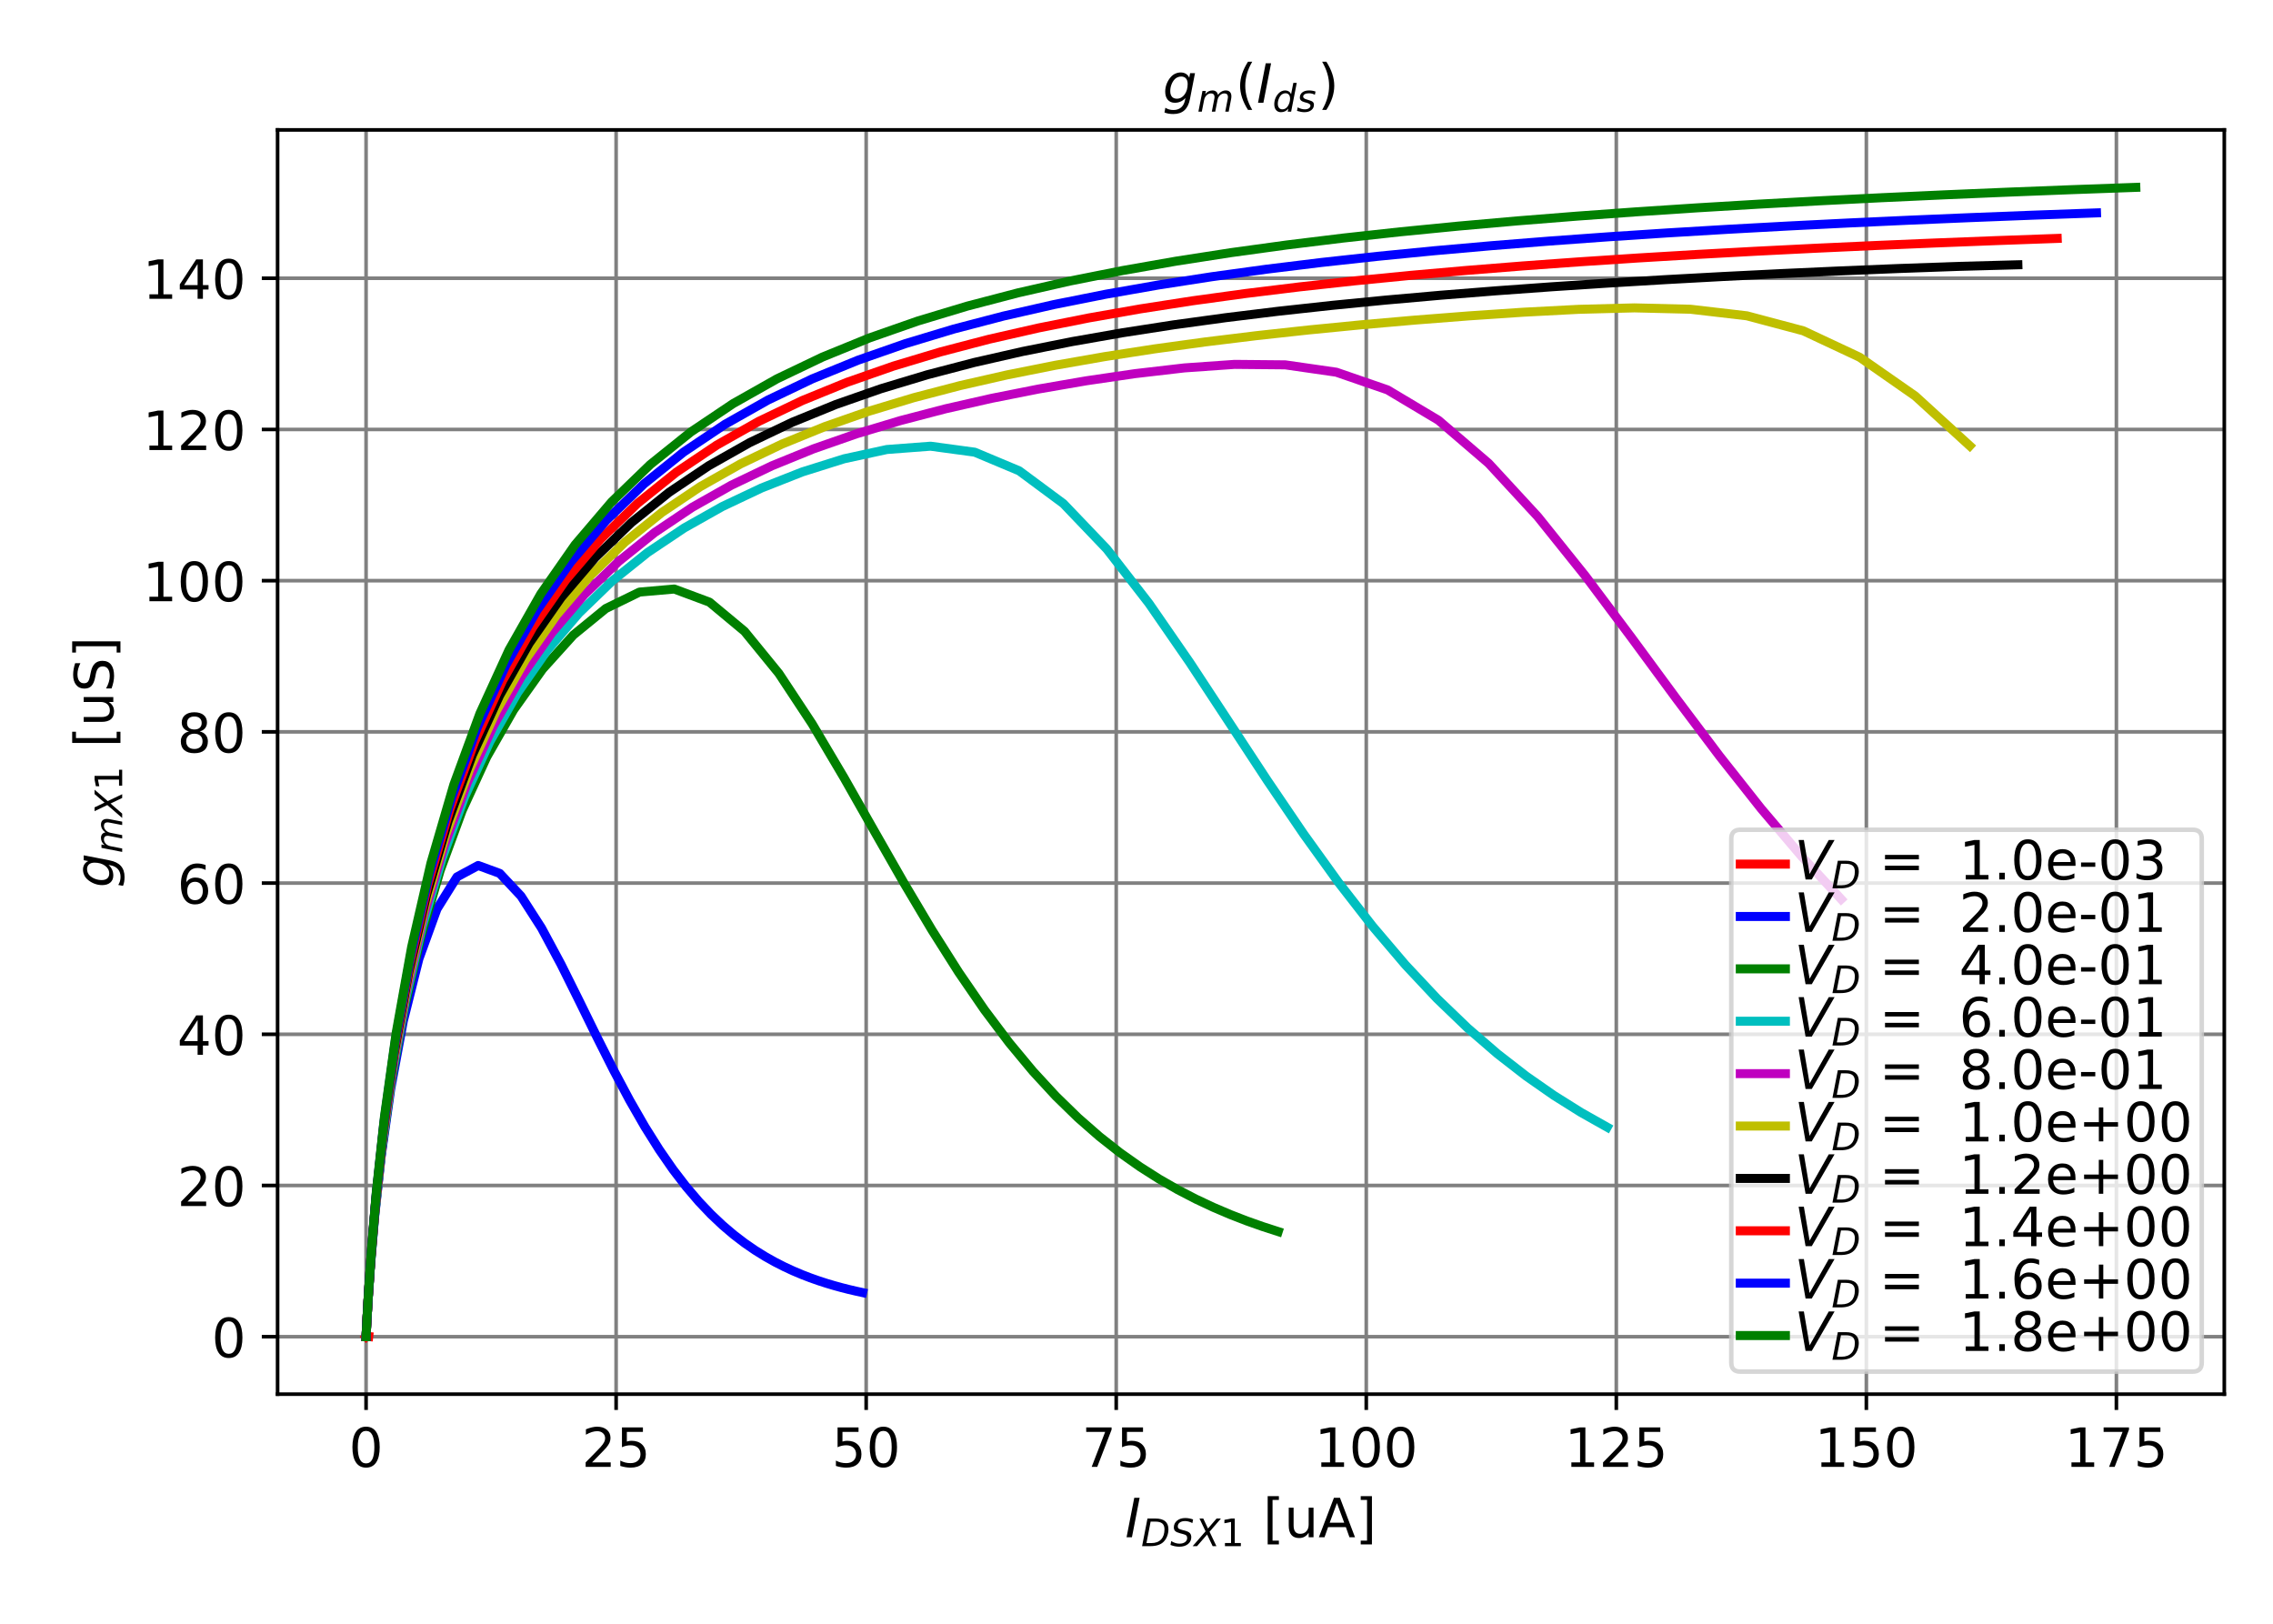 <?xml version="1.0" encoding="utf-8" standalone="no"?>
<!DOCTYPE svg PUBLIC "-//W3C//DTD SVG 1.1//EN"
  "http://www.w3.org/Graphics/SVG/1.1/DTD/svg11.dtd">
<!-- Created with matplotlib (https://matplotlib.org/) -->
<svg height="360pt" version="1.1" viewBox="0 0 504 360" width="504pt" xmlns="http://www.w3.org/2000/svg" xmlns:xlink="http://www.w3.org/1999/xlink">
 <defs>
  <style type="text/css">
*{stroke-linecap:butt;stroke-linejoin:round;}
  </style>
 </defs>
 <g id="figure_1">
  <g id="patch_1">
   <path d="M 0 360 
L 504 360 
L 504 0 
L 0 0 
z
" style="fill:#ffffff;"/>
  </g>
  <g id="axes_1">
   <g id="patch_2">
    <path d="M 61.55 309.1 
L 493.2 309.1 
L 493.2 28.8 
L 61.55 28.8 
z
" style="fill:#ffffff;"/>
   </g>
   <g id="matplotlib.axis_1">
    <g id="xtick_1">
     <g id="line2d_1">
      <path clip-path="url(#pd78d1c6eb2)" d="M 81.17 309.1 
L 81.17 28.8 
" style="fill:none;stroke:#808080;stroke-linecap:square;stroke-width:0.8;"/>
     </g>
     <g id="line2d_2">
      <defs>
       <path d="M 0 0 
L 0 3.5 
" id="m0feb376180" style="stroke:#000000;stroke-width:0.8;"/>
      </defs>
      <g>
       <use style="stroke:#000000;stroke-width:0.8;" x="81.17" xlink:href="#m0feb376180" y="309.1"/>
      </g>
     </g>
     <g id="text_1">
      <!-- 0 -->
      <defs>
       <path d="M 31.781 66.406 
Q 24.172 66.406 20.328 58.906 
Q 16.5 51.422 16.5 36.375 
Q 16.5 21.391 20.328 13.891 
Q 24.172 6.391 31.781 6.391 
Q 39.453 6.391 43.281 13.891 
Q 47.125 21.391 47.125 36.375 
Q 47.125 51.422 43.281 58.906 
Q 39.453 66.406 31.781 66.406 
z
M 31.781 74.219 
Q 44.047 74.219 50.516 64.516 
Q 56.984 54.828 56.984 36.375 
Q 56.984 17.969 50.516 8.266 
Q 44.047 -1.422 31.781 -1.422 
Q 19.531 -1.422 13.062 8.266 
Q 6.594 17.969 6.594 36.375 
Q 6.594 54.828 13.062 64.516 
Q 19.531 74.219 31.781 74.219 
z
" id="DejaVuSans-48"/>
      </defs>
      <g transform="translate(77.353 325.218)scale(0.12 -0.12)">
       <use xlink:href="#DejaVuSans-48"/>
      </g>
     </g>
    </g>
    <g id="xtick_2">
     <g id="line2d_3">
      <path clip-path="url(#pd78d1c6eb2)" d="M 136.614 309.1 
L 136.614 28.8 
" style="fill:none;stroke:#808080;stroke-linecap:square;stroke-width:0.8;"/>
     </g>
     <g id="line2d_4">
      <g>
       <use style="stroke:#000000;stroke-width:0.8;" x="136.614" xlink:href="#m0feb376180" y="309.1"/>
      </g>
     </g>
     <g id="text_2">
      <!-- 25 -->
      <defs>
       <path d="M 19.188 8.297 
L 53.609 8.297 
L 53.609 0 
L 7.328 0 
L 7.328 8.297 
Q 12.938 14.109 22.625 23.891 
Q 32.328 33.688 34.812 36.531 
Q 39.547 41.844 41.422 45.531 
Q 43.312 49.219 43.312 52.781 
Q 43.312 58.594 39.234 62.25 
Q 35.156 65.922 28.609 65.922 
Q 23.969 65.922 18.812 64.312 
Q 13.672 62.703 7.812 59.422 
L 7.812 69.391 
Q 13.766 71.781 18.938 73 
Q 24.125 74.219 28.422 74.219 
Q 39.75 74.219 46.484 68.547 
Q 53.219 62.891 53.219 53.422 
Q 53.219 48.922 51.531 44.891 
Q 49.859 40.875 45.406 35.406 
Q 44.188 33.984 37.641 27.219 
Q 31.109 20.453 19.188 8.297 
z
" id="DejaVuSans-50"/>
       <path d="M 10.797 72.906 
L 49.516 72.906 
L 49.516 64.594 
L 19.828 64.594 
L 19.828 46.734 
Q 21.969 47.469 24.109 47.828 
Q 26.266 48.188 28.422 48.188 
Q 40.625 48.188 47.75 41.5 
Q 54.891 34.812 54.891 23.391 
Q 54.891 11.625 47.562 5.094 
Q 40.234 -1.422 26.906 -1.422 
Q 22.312 -1.422 17.547 -0.641 
Q 12.797 0.141 7.719 1.703 
L 7.719 11.625 
Q 12.109 9.234 16.797 8.062 
Q 21.484 6.891 26.703 6.891 
Q 35.156 6.891 40.078 11.328 
Q 45.016 15.766 45.016 23.391 
Q 45.016 31 40.078 35.438 
Q 35.156 39.891 26.703 39.891 
Q 22.75 39.891 18.812 39.016 
Q 14.891 38.141 10.797 36.281 
z
" id="DejaVuSans-53"/>
      </defs>
      <g transform="translate(128.979 325.218)scale(0.12 -0.12)">
       <use xlink:href="#DejaVuSans-50"/>
       <use x="63.623" xlink:href="#DejaVuSans-53"/>
      </g>
     </g>
    </g>
    <g id="xtick_3">
     <g id="line2d_5">
      <path clip-path="url(#pd78d1c6eb2)" d="M 192.058 309.1 
L 192.058 28.8 
" style="fill:none;stroke:#808080;stroke-linecap:square;stroke-width:0.8;"/>
     </g>
     <g id="line2d_6">
      <g>
       <use style="stroke:#000000;stroke-width:0.8;" x="192.058" xlink:href="#m0feb376180" y="309.1"/>
      </g>
     </g>
     <g id="text_3">
      <!-- 50 -->
      <g transform="translate(184.423 325.218)scale(0.12 -0.12)">
       <use xlink:href="#DejaVuSans-53"/>
       <use x="63.623" xlink:href="#DejaVuSans-48"/>
      </g>
     </g>
    </g>
    <g id="xtick_4">
     <g id="line2d_7">
      <path clip-path="url(#pd78d1c6eb2)" d="M 247.501 309.1 
L 247.501 28.8 
" style="fill:none;stroke:#808080;stroke-linecap:square;stroke-width:0.8;"/>
     </g>
     <g id="line2d_8">
      <g>
       <use style="stroke:#000000;stroke-width:0.8;" x="247.501" xlink:href="#m0feb376180" y="309.1"/>
      </g>
     </g>
     <g id="text_4">
      <!-- 75 -->
      <defs>
       <path d="M 8.203 72.906 
L 55.078 72.906 
L 55.078 68.703 
L 28.609 0 
L 18.312 0 
L 43.219 64.594 
L 8.203 64.594 
z
" id="DejaVuSans-55"/>
      </defs>
      <g transform="translate(239.866 325.218)scale(0.12 -0.12)">
       <use xlink:href="#DejaVuSans-55"/>
       <use x="63.623" xlink:href="#DejaVuSans-53"/>
      </g>
     </g>
    </g>
    <g id="xtick_5">
     <g id="line2d_9">
      <path clip-path="url(#pd78d1c6eb2)" d="M 302.945 309.1 
L 302.945 28.8 
" style="fill:none;stroke:#808080;stroke-linecap:square;stroke-width:0.8;"/>
     </g>
     <g id="line2d_10">
      <g>
       <use style="stroke:#000000;stroke-width:0.8;" x="302.945" xlink:href="#m0feb376180" y="309.1"/>
      </g>
     </g>
     <g id="text_5">
      <!-- 100 -->
      <defs>
       <path d="M 12.406 8.297 
L 28.516 8.297 
L 28.516 63.922 
L 10.984 60.406 
L 10.984 69.391 
L 28.422 72.906 
L 38.281 72.906 
L 38.281 8.297 
L 54.391 8.297 
L 54.391 0 
L 12.406 0 
z
" id="DejaVuSans-49"/>
      </defs>
      <g transform="translate(291.492 325.218)scale(0.12 -0.12)">
       <use xlink:href="#DejaVuSans-49"/>
       <use x="63.623" xlink:href="#DejaVuSans-48"/>
       <use x="127.246" xlink:href="#DejaVuSans-48"/>
      </g>
     </g>
    </g>
    <g id="xtick_6">
     <g id="line2d_11">
      <path clip-path="url(#pd78d1c6eb2)" d="M 358.388 309.1 
L 358.388 28.8 
" style="fill:none;stroke:#808080;stroke-linecap:square;stroke-width:0.8;"/>
     </g>
     <g id="line2d_12">
      <g>
       <use style="stroke:#000000;stroke-width:0.8;" x="358.388" xlink:href="#m0feb376180" y="309.1"/>
      </g>
     </g>
     <g id="text_6">
      <!-- 125 -->
      <g transform="translate(346.936 325.218)scale(0.12 -0.12)">
       <use xlink:href="#DejaVuSans-49"/>
       <use x="63.623" xlink:href="#DejaVuSans-50"/>
       <use x="127.246" xlink:href="#DejaVuSans-53"/>
      </g>
     </g>
    </g>
    <g id="xtick_7">
     <g id="line2d_13">
      <path clip-path="url(#pd78d1c6eb2)" d="M 413.832 309.1 
L 413.832 28.8 
" style="fill:none;stroke:#808080;stroke-linecap:square;stroke-width:0.8;"/>
     </g>
     <g id="line2d_14">
      <g>
       <use style="stroke:#000000;stroke-width:0.8;" x="413.832" xlink:href="#m0feb376180" y="309.1"/>
      </g>
     </g>
     <g id="text_7">
      <!-- 150 -->
      <g transform="translate(402.379 325.218)scale(0.12 -0.12)">
       <use xlink:href="#DejaVuSans-49"/>
       <use x="63.623" xlink:href="#DejaVuSans-53"/>
       <use x="127.246" xlink:href="#DejaVuSans-48"/>
      </g>
     </g>
    </g>
    <g id="xtick_8">
     <g id="line2d_15">
      <path clip-path="url(#pd78d1c6eb2)" d="M 469.275 309.1 
L 469.275 28.8 
" style="fill:none;stroke:#808080;stroke-linecap:square;stroke-width:0.8;"/>
     </g>
     <g id="line2d_16">
      <g>
       <use style="stroke:#000000;stroke-width:0.8;" x="469.275" xlink:href="#m0feb376180" y="309.1"/>
      </g>
     </g>
     <g id="text_8">
      <!-- 175 -->
      <g transform="translate(457.823 325.218)scale(0.12 -0.12)">
       <use xlink:href="#DejaVuSans-49"/>
       <use x="63.623" xlink:href="#DejaVuSans-55"/>
       <use x="127.246" xlink:href="#DejaVuSans-53"/>
      </g>
     </g>
    </g>
    <g id="text_9">
     <!-- $I_{DS X1}$ [uA] -->
     <defs>
      <path d="M 16.891 72.906 
L 26.812 72.906 
L 12.594 0 
L 2.688 0 
z
" id="DejaVuSans-Oblique-73"/>
      <path d="M 16.891 72.906 
L 38.094 72.906 
Q 54.984 72.906 63.594 65.75 
Q 72.219 58.594 72.219 44.484 
Q 72.219 35.156 68.938 26.531 
Q 65.672 17.922 59.906 12.016 
Q 54.109 5.953 45.172 2.969 
Q 36.234 0 24.031 0 
L 2.688 0 
z
M 25.203 64.797 
L 14.203 8.109 
L 27.094 8.109 
Q 43.656 8.109 52.734 17.625 
Q 61.812 27.156 61.812 44.484 
Q 61.812 54.984 55.953 59.891 
Q 50.094 64.797 37.594 64.797 
z
" id="DejaVuSans-Oblique-68"/>
      <path d="M 60.297 70.516 
L 58.406 60.891 
Q 53.469 63.531 48.609 64.875 
Q 43.75 66.219 39.203 66.219 
Q 30.375 66.219 25.141 62.359 
Q 19.922 58.5 19.922 52.094 
Q 19.922 48.578 21.844 46.703 
Q 23.781 44.828 31.781 42.672 
L 37.703 41.219 
Q 47.703 38.625 51.609 34.641 
Q 55.516 30.672 55.516 23.484 
Q 55.516 12.453 46.844 5.516 
Q 38.188 -1.422 24.031 -1.422 
Q 18.219 -1.422 12.359 -0.266 
Q 6.5 0.875 0.594 3.219 
L 2.594 13.375 
Q 8.016 10.016 13.453 8.297 
Q 18.891 6.594 24.312 6.594 
Q 33.547 6.594 39.109 10.688 
Q 44.672 14.797 44.672 21.391 
Q 44.672 25.781 42.453 28.047 
Q 40.234 30.328 32.906 32.172 
L 27 33.688 
Q 16.891 36.328 13.203 39.766 
Q 9.516 43.219 9.516 49.422 
Q 9.516 60.297 17.891 67.25 
Q 26.266 74.219 39.703 74.219 
Q 44.922 74.219 50.047 73.281 
Q 55.172 72.359 60.297 70.516 
z
" id="DejaVuSans-Oblique-83"/>
      <path d="M 13.719 72.906 
L 23.688 72.906 
L 36.188 46.578 
L 58.797 72.906 
L 70.312 72.906 
L 40.281 38.094 
L 58.406 0 
L 48.484 0 
L 33.797 30.719 
L 7.172 0 
L -4.297 0 
L 29.781 39.203 
z
" id="DejaVuSans-Oblique-88"/>
      <path id="DejaVuSans-32"/>
      <path d="M 8.594 75.984 
L 29.297 75.984 
L 29.297 69 
L 17.578 69 
L 17.578 -6.203 
L 29.297 -6.203 
L 29.297 -13.188 
L 8.594 -13.188 
z
" id="DejaVuSans-91"/>
      <path d="M 8.5 21.578 
L 8.5 54.688 
L 17.484 54.688 
L 17.484 21.922 
Q 17.484 14.156 20.5 10.266 
Q 23.531 6.391 29.594 6.391 
Q 36.859 6.391 41.078 11.031 
Q 45.312 15.672 45.312 23.688 
L 45.312 54.688 
L 54.297 54.688 
L 54.297 0 
L 45.312 0 
L 45.312 8.406 
Q 42.047 3.422 37.719 1 
Q 33.406 -1.422 27.688 -1.422 
Q 18.266 -1.422 13.375 4.438 
Q 8.5 10.297 8.5 21.578 
z
M 31.109 56 
z
" id="DejaVuSans-117"/>
      <path d="M 34.188 63.188 
L 20.797 26.906 
L 47.609 26.906 
z
M 28.609 72.906 
L 39.797 72.906 
L 67.578 0 
L 57.328 0 
L 50.688 18.703 
L 17.828 18.703 
L 11.188 0 
L 0.781 0 
z
" id="DejaVuSans-65"/>
      <path d="M 30.422 75.984 
L 30.422 -13.188 
L 9.719 -13.188 
L 9.719 -6.203 
L 21.391 -6.203 
L 21.391 69 
L 9.719 69 
L 9.719 75.984 
z
" id="DejaVuSans-93"/>
     </defs>
     <g transform="translate(249.475 340.832)scale(0.12 -0.12)">
      <use transform="translate(0 0.016)" xlink:href="#DejaVuSans-Oblique-73"/>
      <use transform="translate(29.492 -16.391)scale(0.7)" xlink:href="#DejaVuSans-Oblique-68"/>
      <use transform="translate(83.394 -16.391)scale(0.7)" xlink:href="#DejaVuSans-Oblique-83"/>
      <use transform="translate(127.827 -16.391)scale(0.7)" xlink:href="#DejaVuSans-Oblique-88"/>
      <use transform="translate(175.781 -16.391)scale(0.7)" xlink:href="#DejaVuSans-49"/>
      <use transform="translate(223.052 0.016)" xlink:href="#DejaVuSans-32"/>
      <use transform="translate(254.839 0.016)" xlink:href="#DejaVuSans-91"/>
      <use transform="translate(293.853 0.016)" xlink:href="#DejaVuSans-117"/>
      <use transform="translate(357.231 0.016)" xlink:href="#DejaVuSans-65"/>
      <use transform="translate(425.64 0.016)" xlink:href="#DejaVuSans-93"/>
     </g>
    </g>
   </g>
   <g id="matplotlib.axis_2">
    <g id="ytick_1">
     <g id="line2d_17">
      <path clip-path="url(#pd78d1c6eb2)" d="M 61.55 296.359 
L 493.2 296.359 
" style="fill:none;stroke:#808080;stroke-linecap:square;stroke-width:0.8;"/>
     </g>
     <g id="line2d_18">
      <defs>
       <path d="M 0 0 
L -3.5 0 
" id="mcb020632d3" style="stroke:#000000;stroke-width:0.8;"/>
      </defs>
      <g>
       <use style="stroke:#000000;stroke-width:0.8;" x="61.55" xlink:href="#mcb020632d3" y="296.359"/>
      </g>
     </g>
     <g id="text_10">
      <!-- 0 -->
      <g transform="translate(46.915 300.918)scale(0.12 -0.12)">
       <use xlink:href="#DejaVuSans-48"/>
      </g>
     </g>
    </g>
    <g id="ytick_2">
     <g id="line2d_19">
      <path clip-path="url(#pd78d1c6eb2)" d="M 61.55 262.835 
L 493.2 262.835 
" style="fill:none;stroke:#808080;stroke-linecap:square;stroke-width:0.8;"/>
     </g>
     <g id="line2d_20">
      <g>
       <use style="stroke:#000000;stroke-width:0.8;" x="61.55" xlink:href="#mcb020632d3" y="262.835"/>
      </g>
     </g>
     <g id="text_11">
      <!-- 20 -->
      <g transform="translate(39.28 267.394)scale(0.12 -0.12)">
       <use xlink:href="#DejaVuSans-50"/>
       <use x="63.623" xlink:href="#DejaVuSans-48"/>
      </g>
     </g>
    </g>
    <g id="ytick_3">
     <g id="line2d_21">
      <path clip-path="url(#pd78d1c6eb2)" d="M 61.55 229.312 
L 493.2 229.312 
" style="fill:none;stroke:#808080;stroke-linecap:square;stroke-width:0.8;"/>
     </g>
     <g id="line2d_22">
      <g>
       <use style="stroke:#000000;stroke-width:0.8;" x="61.55" xlink:href="#mcb020632d3" y="229.312"/>
      </g>
     </g>
     <g id="text_12">
      <!-- 40 -->
      <defs>
       <path d="M 37.797 64.312 
L 12.891 25.391 
L 37.797 25.391 
z
M 35.203 72.906 
L 47.609 72.906 
L 47.609 25.391 
L 58.016 25.391 
L 58.016 17.188 
L 47.609 17.188 
L 47.609 0 
L 37.797 0 
L 37.797 17.188 
L 4.891 17.188 
L 4.891 26.703 
z
" id="DejaVuSans-52"/>
      </defs>
      <g transform="translate(39.28 233.871)scale(0.12 -0.12)">
       <use xlink:href="#DejaVuSans-52"/>
       <use x="63.623" xlink:href="#DejaVuSans-48"/>
      </g>
     </g>
    </g>
    <g id="ytick_4">
     <g id="line2d_23">
      <path clip-path="url(#pd78d1c6eb2)" d="M 61.55 195.788 
L 493.2 195.788 
" style="fill:none;stroke:#808080;stroke-linecap:square;stroke-width:0.8;"/>
     </g>
     <g id="line2d_24">
      <g>
       <use style="stroke:#000000;stroke-width:0.8;" x="61.55" xlink:href="#mcb020632d3" y="195.788"/>
      </g>
     </g>
     <g id="text_13">
      <!-- 60 -->
      <defs>
       <path d="M 33.016 40.375 
Q 26.375 40.375 22.484 35.828 
Q 18.609 31.297 18.609 23.391 
Q 18.609 15.531 22.484 10.953 
Q 26.375 6.391 33.016 6.391 
Q 39.656 6.391 43.531 10.953 
Q 47.406 15.531 47.406 23.391 
Q 47.406 31.297 43.531 35.828 
Q 39.656 40.375 33.016 40.375 
z
M 52.594 71.297 
L 52.594 62.312 
Q 48.875 64.062 45.094 64.984 
Q 41.312 65.922 37.594 65.922 
Q 27.828 65.922 22.672 59.328 
Q 17.531 52.734 16.797 39.406 
Q 19.672 43.656 24.016 45.922 
Q 28.375 48.188 33.594 48.188 
Q 44.578 48.188 50.953 41.516 
Q 57.328 34.859 57.328 23.391 
Q 57.328 12.156 50.688 5.359 
Q 44.047 -1.422 33.016 -1.422 
Q 20.359 -1.422 13.672 8.266 
Q 6.984 17.969 6.984 36.375 
Q 6.984 53.656 15.188 63.938 
Q 23.391 74.219 37.203 74.219 
Q 40.922 74.219 44.703 73.484 
Q 48.484 72.75 52.594 71.297 
z
" id="DejaVuSans-54"/>
      </defs>
      <g transform="translate(39.28 200.347)scale(0.12 -0.12)">
       <use xlink:href="#DejaVuSans-54"/>
       <use x="63.623" xlink:href="#DejaVuSans-48"/>
      </g>
     </g>
    </g>
    <g id="ytick_5">
     <g id="line2d_25">
      <path clip-path="url(#pd78d1c6eb2)" d="M 61.55 162.264 
L 493.2 162.264 
" style="fill:none;stroke:#808080;stroke-linecap:square;stroke-width:0.8;"/>
     </g>
     <g id="line2d_26">
      <g>
       <use style="stroke:#000000;stroke-width:0.8;" x="61.55" xlink:href="#mcb020632d3" y="162.264"/>
      </g>
     </g>
     <g id="text_14">
      <!-- 80 -->
      <defs>
       <path d="M 31.781 34.625 
Q 24.75 34.625 20.719 30.859 
Q 16.703 27.094 16.703 20.516 
Q 16.703 13.922 20.719 10.156 
Q 24.75 6.391 31.781 6.391 
Q 38.812 6.391 42.859 10.172 
Q 46.922 13.969 46.922 20.516 
Q 46.922 27.094 42.891 30.859 
Q 38.875 34.625 31.781 34.625 
z
M 21.922 38.812 
Q 15.578 40.375 12.031 44.719 
Q 8.5 49.078 8.5 55.328 
Q 8.5 64.062 14.719 69.141 
Q 20.953 74.219 31.781 74.219 
Q 42.672 74.219 48.875 69.141 
Q 55.078 64.062 55.078 55.328 
Q 55.078 49.078 51.531 44.719 
Q 48 40.375 41.703 38.812 
Q 48.828 37.156 52.797 32.312 
Q 56.781 27.484 56.781 20.516 
Q 56.781 9.906 50.312 4.234 
Q 43.844 -1.422 31.781 -1.422 
Q 19.734 -1.422 13.25 4.234 
Q 6.781 9.906 6.781 20.516 
Q 6.781 27.484 10.781 32.312 
Q 14.797 37.156 21.922 38.812 
z
M 18.312 54.391 
Q 18.312 48.734 21.844 45.562 
Q 25.391 42.391 31.781 42.391 
Q 38.141 42.391 41.719 45.562 
Q 45.312 48.734 45.312 54.391 
Q 45.312 60.062 41.719 63.234 
Q 38.141 66.406 31.781 66.406 
Q 25.391 66.406 21.844 63.234 
Q 18.312 60.062 18.312 54.391 
z
" id="DejaVuSans-56"/>
      </defs>
      <g transform="translate(39.28 166.823)scale(0.12 -0.12)">
       <use xlink:href="#DejaVuSans-56"/>
       <use x="63.623" xlink:href="#DejaVuSans-48"/>
      </g>
     </g>
    </g>
    <g id="ytick_6">
     <g id="line2d_27">
      <path clip-path="url(#pd78d1c6eb2)" d="M 61.55 128.741 
L 493.2 128.741 
" style="fill:none;stroke:#808080;stroke-linecap:square;stroke-width:0.8;"/>
     </g>
     <g id="line2d_28">
      <g>
       <use style="stroke:#000000;stroke-width:0.8;" x="61.55" xlink:href="#mcb020632d3" y="128.741"/>
      </g>
     </g>
     <g id="text_15">
      <!-- 100 -->
      <g transform="translate(31.645 133.3)scale(0.12 -0.12)">
       <use xlink:href="#DejaVuSans-49"/>
       <use x="63.623" xlink:href="#DejaVuSans-48"/>
       <use x="127.246" xlink:href="#DejaVuSans-48"/>
      </g>
     </g>
    </g>
    <g id="ytick_7">
     <g id="line2d_29">
      <path clip-path="url(#pd78d1c6eb2)" d="M 61.55 95.217 
L 493.2 95.217 
" style="fill:none;stroke:#808080;stroke-linecap:square;stroke-width:0.8;"/>
     </g>
     <g id="line2d_30">
      <g>
       <use style="stroke:#000000;stroke-width:0.8;" x="61.55" xlink:href="#mcb020632d3" y="95.217"/>
      </g>
     </g>
     <g id="text_16">
      <!-- 120 -->
      <g transform="translate(31.645 99.776)scale(0.12 -0.12)">
       <use xlink:href="#DejaVuSans-49"/>
       <use x="63.623" xlink:href="#DejaVuSans-50"/>
       <use x="127.246" xlink:href="#DejaVuSans-48"/>
      </g>
     </g>
    </g>
    <g id="ytick_8">
     <g id="line2d_31">
      <path clip-path="url(#pd78d1c6eb2)" d="M 61.55 61.693 
L 493.2 61.693 
" style="fill:none;stroke:#808080;stroke-linecap:square;stroke-width:0.8;"/>
     </g>
     <g id="line2d_32">
      <g>
       <use style="stroke:#000000;stroke-width:0.8;" x="61.55" xlink:href="#mcb020632d3" y="61.693"/>
      </g>
     </g>
     <g id="text_17">
      <!-- 140 -->
      <g transform="translate(31.645 66.252)scale(0.12 -0.12)">
       <use xlink:href="#DejaVuSans-49"/>
       <use x="63.623" xlink:href="#DejaVuSans-52"/>
       <use x="127.246" xlink:href="#DejaVuSans-48"/>
      </g>
     </g>
    </g>
    <g id="text_18">
     <!-- $g_{m X1}$ [uS] -->
     <defs>
      <path d="M 59.625 54.688 
L 50.297 6.781 
Q 47.609 -7.125 40.016 -13.953 
Q 32.422 -20.797 19.578 -20.797 
Q 14.844 -20.797 10.781 -20.094 
Q 6.734 -19.391 3.219 -17.922 
L 4.891 -9.188 
Q 8.203 -11.328 11.906 -12.344 
Q 15.625 -13.375 19.828 -13.375 
Q 28.375 -13.375 33.859 -8.703 
Q 39.359 -4.047 41.109 4.688 
L 41.891 8.797 
Q 38.141 4.5 33.156 2.25 
Q 28.172 0 22.406 0 
Q 14.109 0 9.344 5.484 
Q 4.594 10.984 4.594 20.609 
Q 4.594 28.172 7.469 35.422 
Q 10.359 42.672 15.578 48.297 
Q 19.047 52 23.656 54 
Q 28.266 56 33.297 56 
Q 38.812 56 42.906 53.438 
Q 47.016 50.875 49.031 46.188 
L 50.594 54.688 
z
M 46.094 34.625 
Q 46.094 41.266 42.969 44.875 
Q 39.844 48.484 34.078 48.484 
Q 30.516 48.484 27.297 47.062 
Q 24.078 45.656 21.781 43.109 
Q 18.062 38.922 15.984 33.234 
Q 13.922 27.547 13.922 21.484 
Q 13.922 14.75 17.062 11.125 
Q 20.219 7.516 26.125 7.516 
Q 34.672 7.516 40.375 15.25 
Q 46.094 23 46.094 34.625 
z
" id="DejaVuSans-Oblique-103"/>
      <path d="M 89.797 33.016 
L 83.406 0 
L 74.422 0 
L 80.719 32.719 
Q 81.109 34.812 81.297 36.328 
Q 81.5 37.844 81.5 38.922 
Q 81.5 43.312 79.047 45.75 
Q 76.609 48.188 72.219 48.188 
Q 65.672 48.188 60.547 43.281 
Q 55.422 38.375 53.906 30.516 
L 47.906 0 
L 38.922 0 
L 45.312 32.719 
Q 45.703 34.516 45.891 36.047 
Q 46.094 37.594 46.094 38.812 
Q 46.094 43.266 43.656 45.719 
Q 41.219 48.188 36.922 48.188 
Q 30.281 48.188 25.141 43.281 
Q 20.016 38.375 18.5 30.516 
L 12.5 0 
L 3.516 0 
L 14.203 54.688 
L 23.188 54.688 
L 21.484 46.188 
Q 25.141 50.984 30.047 53.484 
Q 34.969 56 40.578 56 
Q 46.531 56 50.359 52.875 
Q 54.203 49.75 54.984 44.188 
Q 59.078 49.953 64.469 52.969 
Q 69.875 56 75.875 56 
Q 82.906 56 86.734 51.953 
Q 90.578 47.906 90.578 40.484 
Q 90.578 38.875 90.375 36.938 
Q 90.188 35.016 89.797 33.016 
z
" id="DejaVuSans-Oblique-109"/>
      <path d="M 53.516 70.516 
L 53.516 60.891 
Q 47.906 63.578 42.922 64.891 
Q 37.938 66.219 33.297 66.219 
Q 25.25 66.219 20.875 63.094 
Q 16.5 59.969 16.5 54.203 
Q 16.5 49.359 19.406 46.891 
Q 22.312 44.438 30.422 42.922 
L 36.375 41.703 
Q 47.406 39.594 52.656 34.297 
Q 57.906 29 57.906 20.125 
Q 57.906 9.516 50.797 4.047 
Q 43.703 -1.422 29.984 -1.422 
Q 24.812 -1.422 18.969 -0.25 
Q 13.141 0.922 6.891 3.219 
L 6.891 13.375 
Q 12.891 10.016 18.656 8.297 
Q 24.422 6.594 29.984 6.594 
Q 38.422 6.594 43.016 9.906 
Q 47.609 13.234 47.609 19.391 
Q 47.609 24.75 44.312 27.781 
Q 41.016 30.812 33.5 32.328 
L 27.484 33.5 
Q 16.453 35.688 11.516 40.375 
Q 6.594 45.062 6.594 53.422 
Q 6.594 63.094 13.406 68.656 
Q 20.219 74.219 32.172 74.219 
Q 37.312 74.219 42.625 73.281 
Q 47.953 72.359 53.516 70.516 
z
" id="DejaVuSans-83"/>
     </defs>
     <g transform="translate(25.125 196.79)rotate(-90)scale(0.12 -0.12)">
      <use transform="translate(0 0.016)" xlink:href="#DejaVuSans-Oblique-103"/>
      <use transform="translate(63.477 -16.391)scale(0.7)" xlink:href="#DejaVuSans-Oblique-109"/>
      <use transform="translate(131.665 -16.391)scale(0.7)" xlink:href="#DejaVuSans-Oblique-88"/>
      <use transform="translate(179.619 -16.391)scale(0.7)" xlink:href="#DejaVuSans-49"/>
      <use transform="translate(226.89 0.016)" xlink:href="#DejaVuSans-32"/>
      <use transform="translate(258.677 0.016)" xlink:href="#DejaVuSans-91"/>
      <use transform="translate(297.69 0.016)" xlink:href="#DejaVuSans-117"/>
      <use transform="translate(361.069 0.016)" xlink:href="#DejaVuSans-83"/>
      <use transform="translate(424.546 0.016)" xlink:href="#DejaVuSans-93"/>
     </g>
    </g>
   </g>
   <g id="line2d_33">
    <path clip-path="url(#pd78d1c6eb2)" d="M 81.17 296.359 
L 81.17 296.359 
L 81.17 296.359 
L 81.171 296.358 
L 81.171 296.356 
L 81.171 296.351 
L 81.171 296.339 
L 81.173 296.31 
L 81.176 296.251 
L 81.183 296.153 
L 81.195 296.03 
L 81.213 295.912 
L 81.237 295.828 
L 81.264 295.787 
L 81.292 295.785 
L 81.319 295.809 
L 81.346 295.848 
L 81.37 295.895 
L 81.394 295.944 
L 81.415 295.99 
L 81.436 296.032 
L 81.455 296.07 
L 81.473 296.104 
L 81.49 296.133 
L 81.507 296.158 
L 81.522 296.179 
L 81.537 296.198 
L 81.552 296.213 
L 81.565 296.227 
L 81.578 296.239 
L 81.591 296.249 
L 81.603 296.258 
L 81.614 296.265 
L 81.626 296.272 
L 81.636 296.278 
L 81.647 296.283 
L 81.656 296.288 
L 81.666 296.291 
L 81.675 296.295 
L 81.684 296.298 
L 81.693 296.301 
L 81.701 296.303 
L 81.709 296.305 
L 81.717 296.307 
L 81.724 296.309 
L 81.732 296.311 
L 81.739 296.312 
L 81.746 296.314 
L 81.752 296.315 
L 81.759 296.316 
" style="fill:none;stroke:#ff0000;stroke-linecap:square;stroke-width:2;"/>
   </g>
   <g id="line2d_34">
    <path clip-path="url(#pd78d1c6eb2)" d="M 81.171 296.358 
L 81.171 296.356 
L 81.171 296.349 
L 81.172 296.33 
L 81.174 296.278 
L 81.181 296.135 
L 81.199 295.759 
L 81.245 294.822 
L 81.358 292.676 
L 81.611 288.346 
L 82.12 280.888 
L 83.038 270.038 
L 84.508 256.473 
L 86.63 241.448 
L 89.432 226.359 
L 92.882 212.59 
L 96.893 201.529 
L 101.331 194.417 
L 106.028 191.888 
L 110.809 193.64 
L 115.525 198.668 
L 120.078 205.761 
L 124.418 213.844 
L 128.534 222.119 
L 132.432 230.067 
L 136.128 237.399 
L 139.64 243.987 
L 142.985 249.806 
L 146.178 254.887 
L 149.23 259.295 
L 152.153 263.104 
L 154.957 266.389 
L 157.649 269.222 
L 160.236 271.667 
L 162.725 273.78 
L 165.121 275.61 
L 167.43 277.199 
L 169.656 278.582 
L 171.805 279.79 
L 173.879 280.848 
L 175.883 281.776 
L 177.82 282.594 
L 179.694 283.316 
L 181.508 283.956 
L 183.264 284.525 
L 184.965 285.031 
L 186.614 285.483 
L 188.213 285.888 
L 189.764 286.251 
L 191.27 286.578 
" style="fill:none;stroke:#0000ff;stroke-linecap:square;stroke-width:2;"/>
   </g>
   <g id="line2d_35">
    <path clip-path="url(#pd78d1c6eb2)" d="M 81.171 296.358 
L 81.171 296.355 
L 81.171 296.349 
L 81.172 296.329 
L 81.174 296.275 
L 81.181 296.129 
L 81.2 295.743 
L 81.247 294.779 
L 81.363 292.575 
L 81.623 288.123 
L 82.147 280.45 
L 83.091 269.272 
L 84.605 255.243 
L 86.795 239.553 
L 89.702 223.393 
L 93.316 207.685 
L 97.596 193.014 
L 102.488 179.686 
L 107.937 167.807 
L 113.891 157.374 
L 120.303 148.357 
L 127.127 140.796 
L 134.315 134.922 
L 141.803 131.268 
L 149.505 130.594 
L 157.308 133.498 
L 165.08 139.965 
L 172.696 149.302 
L 180.07 160.471 
L 187.153 172.438 
L 193.933 184.377 
L 200.417 195.729 
L 206.623 206.17 
L 212.57 215.561 
L 218.278 223.877 
L 223.763 231.169 
L 229.042 237.523 
L 234.127 243.04 
L 239.031 247.822 
L 243.764 251.967 
L 248.336 255.562 
L 252.754 258.686 
L 257.027 261.406 
L 261.162 263.779 
L 265.166 265.855 
L 269.045 267.676 
L 272.804 269.279 
L 276.45 270.693 
L 279.987 271.944 
L 283.42 273.054 
" style="fill:none;stroke:#008000;stroke-linecap:square;stroke-width:2;"/>
   </g>
   <g id="line2d_36">
    <path clip-path="url(#pd78d1c6eb2)" d="M 81.171 296.358 
L 81.171 296.355 
L 81.171 296.348 
L 81.172 296.328 
L 81.174 296.273 
L 81.182 296.123 
L 81.201 295.727 
L 81.25 294.738 
L 81.368 292.475 
L 81.635 287.906 
L 82.173 280.032 
L 83.141 268.56 
L 84.696 254.162 
L 86.943 238.058 
L 89.927 221.474 
L 93.636 205.351 
L 98.028 190.292 
L 103.049 176.604 
L 108.642 164.388 
L 114.755 153.612 
L 121.343 144.174 
L 128.365 135.939 
L 135.785 128.765 
L 143.574 122.514 
L 151.703 117.065 
L 160.149 112.312 
L 168.889 108.178 
L 177.902 104.629 
L 187.166 101.717 
L 196.654 99.658 
L 206.33 98.927 
L 216.137 100.256 
L 225.99 104.389 
L 235.783 111.65 
L 245.406 121.72 
L 254.772 133.793 
L 263.828 146.9 
L 272.555 160.173 
L 280.955 172.97 
L 289.044 184.883 
L 296.838 195.707 
L 304.358 205.375 
L 311.62 213.914 
L 318.64 221.399 
L 325.433 227.932 
L 332.01 233.62 
L 338.383 238.57 
L 344.561 242.88 
L 350.554 246.636 
L 356.371 249.916 
" style="fill:none;stroke:#00bfbf;stroke-linecap:square;stroke-width:2;"/>
   </g>
   <g id="line2d_37">
    <path clip-path="url(#pd78d1c6eb2)" d="M 81.171 296.358 
L 81.171 296.355 
L 81.171 296.348 
L 81.172 296.328 
L 81.175 296.271 
L 81.182 296.117 
L 81.201 295.71 
L 81.252 294.696 
L 81.374 292.376 
L 81.647 287.69 
L 82.198 279.614 
L 83.192 267.847 
L 84.786 253.081 
L 87.091 236.565 
L 90.151 219.555 
L 93.955 203.019 
L 98.46 187.574 
L 103.61 173.535 
L 109.346 161.006 
L 115.616 149.954 
L 122.372 140.274 
L 129.574 131.828 
L 137.185 124.469 
L 145.173 118.056 
L 153.511 112.461 
L 162.174 107.569 
L 171.14 103.281 
L 180.388 99.512 
L 189.9 96.187 
L 199.659 93.247 
L 209.651 90.637 
L 219.862 88.317 
L 230.277 86.252 
L 240.885 84.424 
L 251.675 82.841 
L 262.632 81.567 
L 273.742 80.787 
L 284.98 80.891 
L 296.307 82.521 
L 307.659 86.438 
L 318.949 93.177 
L 330.079 102.727 
L 340.962 114.529 
L 351.54 127.717 
L 361.785 141.408 
L 371.694 154.875 
L 381.278 167.618 
L 390.553 179.346 
L 399.535 189.929 
L 408.243 199.351 
" style="fill:none;stroke:#bf00bf;stroke-linecap:square;stroke-width:2;"/>
   </g>
   <g id="line2d_38">
    <path clip-path="url(#pd78d1c6eb2)" d="M 81.171 296.358 
L 81.171 296.355 
L 81.171 296.348 
L 81.172 296.327 
L 81.175 296.269 
L 81.182 296.111 
L 81.202 295.694 
L 81.254 294.655 
L 81.379 292.276 
L 81.658 287.473 
L 82.224 279.195 
L 83.242 267.135 
L 84.876 252 
L 87.239 235.071 
L 90.375 217.636 
L 94.275 200.687 
L 98.892 184.856 
L 104.17 170.467 
L 110.05 157.624 
L 116.476 146.296 
L 123.402 136.374 
L 130.783 127.717 
L 138.584 120.174 
L 146.772 113.602 
L 155.319 107.867 
L 164.198 102.853 
L 173.388 98.457 
L 182.867 94.593 
L 192.616 91.186 
L 202.62 88.171 
L 212.862 85.495 
L 223.327 83.113 
L 234.003 80.984 
L 244.877 79.077 
L 255.939 77.363 
L 267.177 75.818 
L 278.583 74.421 
L 290.147 73.156 
L 301.861 72.008 
L 313.716 70.968 
L 325.707 70.033 
L 337.824 69.218 
L 350.061 68.58 
L 362.406 68.259 
L 374.845 68.561 
L 387.348 70.02 
L 399.868 73.351 
L 412.335 79.196 
L 424.662 87.794 
L 436.762 98.839 
" style="fill:none;stroke:#bfbf00;stroke-linecap:square;stroke-width:2;"/>
   </g>
   <g id="line2d_39">
    <path clip-path="url(#pd78d1c6eb2)" d="M 81.171 296.358 
L 81.171 296.355 
L 81.171 296.347 
L 81.172 296.326 
L 81.175 296.267 
L 81.182 296.105 
L 81.203 295.678 
L 81.256 294.613 
L 81.384 292.176 
L 81.67 287.257 
L 82.25 278.777 
L 83.293 266.423 
L 84.967 250.918 
L 87.387 233.577 
L 90.6 215.717 
L 94.594 198.355 
L 99.324 182.138 
L 104.731 167.398 
L 110.754 154.242 
L 117.337 142.638 
L 124.431 132.474 
L 131.993 123.606 
L 139.984 115.88 
L 148.371 109.147 
L 157.126 103.272 
L 166.222 98.136 
L 175.635 93.633 
L 185.345 89.675 
L 195.333 86.185 
L 205.58 83.096 
L 216.072 80.355 
L 226.792 77.915 
L 237.728 75.734 
L 248.868 73.781 
L 260.199 72.025 
L 271.711 70.442 
L 283.395 69.011 
L 295.241 67.714 
L 307.24 66.535 
L 319.385 65.461 
L 331.668 64.48 
L 344.083 63.582 
L 356.622 62.758 
L 369.281 62 
L 382.052 61.303 
L 394.932 60.66 
L 407.914 60.07 
L 420.994 59.533 
L 434.168 59.065 
L 447.429 58.705 
" style="fill:none;stroke:#000000;stroke-linecap:square;stroke-width:2;"/>
   </g>
   <g id="line2d_40">
    <path clip-path="url(#pd78d1c6eb2)" d="M 81.171 296.358 
L 81.171 296.355 
L 81.171 296.347 
L 81.172 296.325 
L 81.175 296.264 
L 81.183 296.099 
L 81.204 295.662 
L 81.258 294.571 
L 81.389 292.077 
L 81.682 287.04 
L 82.275 278.358 
L 83.343 265.71 
L 85.057 249.837 
L 87.535 232.083 
L 90.824 213.798 
L 94.913 196.023 
L 99.756 179.42 
L 105.291 164.329 
L 111.458 150.861 
L 118.198 138.98 
L 125.46 128.575 
L 133.202 119.495 
L 141.383 111.585 
L 149.97 104.692 
L 158.933 98.678 
L 168.246 93.419 
L 177.883 88.81 
L 187.824 84.757 
L 198.049 81.183 
L 208.541 78.022 
L 219.282 75.216 
L 230.257 72.717 
L 241.454 70.485 
L 252.858 68.484 
L 264.459 66.687 
L 276.245 65.066 
L 288.207 63.601 
L 300.335 62.273 
L 312.62 61.066 
L 325.054 59.966 
L 337.629 58.962 
L 350.339 58.042 
L 363.177 57.199 
L 376.136 56.423 
L 389.212 55.708 
L 402.398 55.048 
L 415.689 54.438 
L 429.081 53.873 
L 442.569 53.348 
L 456.149 52.86 
" style="fill:none;stroke:#ff0000;stroke-linecap:square;stroke-width:2;"/>
   </g>
   <g id="line2d_41">
    <path clip-path="url(#pd78d1c6eb2)" d="M 81.171 296.358 
L 81.171 296.355 
L 81.171 296.347 
L 81.172 296.325 
L 81.175 296.262 
L 81.183 296.093 
L 81.204 295.645 
L 81.26 294.53 
L 81.394 291.977 
L 81.694 286.824 
L 82.301 277.94 
L 83.394 264.998 
L 85.147 248.756 
L 87.683 230.589 
L 91.048 211.879 
L 95.233 193.691 
L 100.188 176.702 
L 105.852 161.26 
L 112.162 147.479 
L 119.058 135.322 
L 126.49 124.675 
L 134.411 115.385 
L 142.783 107.29 
L 151.569 100.237 
L 160.741 94.083 
L 170.269 88.702 
L 180.131 83.986 
L 190.303 79.839 
L 200.766 76.182 
L 211.501 72.947 
L 222.492 70.076 
L 233.722 67.519 
L 245.179 65.235 
L 256.849 63.188 
L 268.719 61.348 
L 280.779 59.69 
L 293.019 58.191 
L 305.429 56.832 
L 317.999 55.597 
L 330.722 54.472 
L 343.59 53.444 
L 356.595 52.503 
L 369.731 51.64 
L 382.992 50.846 
L 396.371 50.115 
L 409.864 49.44 
L 423.464 48.815 
L 437.167 48.237 
L 450.969 47.7 
L 464.864 47.2 
" style="fill:none;stroke:#0000ff;stroke-linecap:square;stroke-width:2;"/>
   </g>
   <g id="line2d_42">
    <path clip-path="url(#pd78d1c6eb2)" d="M 81.171 296.358 
L 81.171 296.355 
L 81.171 296.347 
L 81.172 296.324 
L 81.175 296.26 
L 81.183 296.087 
L 81.205 295.629 
L 81.262 294.488 
L 81.399 291.878 
L 81.706 286.607 
L 82.327 277.522 
L 83.444 264.286 
L 85.238 247.674 
L 87.83 229.095 
L 91.273 209.96 
L 95.552 191.359 
L 100.62 173.984 
L 106.413 158.192 
L 112.866 144.097 
L 119.919 131.665 
L 127.519 120.775 
L 135.621 111.274 
L 144.182 102.996 
L 153.168 95.782 
L 162.548 89.488 
L 172.293 83.985 
L 182.379 79.162 
L 192.782 74.921 
L 203.482 71.181 
L 214.461 67.872 
L 225.702 64.936 
L 237.187 62.321 
L 248.904 59.985 
L 260.839 57.892 
L 272.979 56.01 
L 285.313 54.314 
L 297.831 52.781 
L 310.522 51.392 
L 323.378 50.129 
L 336.39 48.978 
L 349.55 47.927 
L 362.851 46.964 
L 376.286 46.081 
L 389.848 45.27 
L 403.531 44.522 
L 417.33 43.831 
L 431.239 43.193 
L 445.253 42.601 
L 459.368 42.052 
L 473.58 41.541 
" style="fill:none;stroke:#008000;stroke-linecap:square;stroke-width:2;"/>
   </g>
   <g id="patch_3">
    <path d="M 61.55 309.1 
L 61.55 28.8 
" style="fill:none;stroke:#000000;stroke-linecap:square;stroke-linejoin:miter;stroke-width:0.8;"/>
   </g>
   <g id="patch_4">
    <path d="M 493.2 309.1 
L 493.2 28.8 
" style="fill:none;stroke:#000000;stroke-linecap:square;stroke-linejoin:miter;stroke-width:0.8;"/>
   </g>
   <g id="patch_5">
    <path d="M 61.55 309.1 
L 493.2 309.1 
" style="fill:none;stroke:#000000;stroke-linecap:square;stroke-linejoin:miter;stroke-width:0.8;"/>
   </g>
   <g id="patch_6">
    <path d="M 61.55 28.8 
L 493.2 28.8 
" style="fill:none;stroke:#000000;stroke-linecap:square;stroke-linejoin:miter;stroke-width:0.8;"/>
   </g>
   <g id="text_19">
    <!-- $g_m(I_{ds})$ -->
    <defs>
     <path d="M 31 75.875 
Q 24.469 64.656 21.281 53.656 
Q 18.109 42.672 18.109 31.391 
Q 18.109 20.125 21.312 9.062 
Q 24.516 -2 31 -13.188 
L 23.188 -13.188 
Q 15.875 -1.703 12.234 9.375 
Q 8.594 20.453 8.594 31.391 
Q 8.594 42.281 12.203 53.312 
Q 15.828 64.359 23.188 75.875 
z
" id="DejaVuSans-40"/>
     <path d="M 41.797 8.203 
Q 38.188 3.469 33.25 1.016 
Q 28.328 -1.422 22.312 -1.422 
Q 14.109 -1.422 9.344 4.172 
Q 4.594 9.766 4.594 19.484 
Q 4.594 27.594 7.469 34.938 
Q 10.359 42.281 15.828 48.094 
Q 19.438 51.953 23.969 53.969 
Q 28.516 56 33.5 56 
Q 38.766 56 42.797 53.453 
Q 46.828 50.922 49.031 46.188 
L 54.891 75.984 
L 63.922 75.984 
L 49.125 0 
L 40.094 0 
z
M 13.922 21.094 
Q 13.922 14.016 17.109 10.062 
Q 20.312 6.109 25.984 6.109 
Q 30.172 6.109 33.766 8.125 
Q 37.359 10.156 40.094 14.109 
Q 42.969 18.219 44.625 23.578 
Q 46.297 28.953 46.297 34.188 
Q 46.297 40.969 43.094 44.766 
Q 39.891 48.578 34.281 48.578 
Q 30.031 48.578 26.359 46.578 
Q 22.703 44.578 20.125 40.828 
Q 17.281 36.766 15.594 31.391 
Q 13.922 26.031 13.922 21.094 
z
" id="DejaVuSans-Oblique-100"/>
     <path d="M 50 53.078 
L 48.297 44.578 
Q 44.734 46.531 40.766 47.5 
Q 36.812 48.484 32.625 48.484 
Q 25.531 48.484 21.453 46.062 
Q 17.391 43.656 17.391 39.5 
Q 17.391 34.672 26.859 32.078 
Q 27.594 31.891 27.938 31.781 
L 30.812 30.906 
Q 39.797 28.422 42.797 25.688 
Q 45.797 22.953 45.797 18.219 
Q 45.797 9.516 38.891 4.047 
Q 31.984 -1.422 20.797 -1.422 
Q 16.453 -1.422 11.672 -0.578 
Q 6.891 0.25 1.125 2 
L 2.875 11.281 
Q 7.812 8.734 12.594 7.422 
Q 17.391 6.109 21.781 6.109 
Q 28.375 6.109 32.5 8.938 
Q 36.625 11.766 36.625 16.109 
Q 36.625 20.797 25.781 23.688 
L 24.859 23.922 
L 21.781 24.703 
Q 14.938 26.516 11.766 29.469 
Q 8.594 32.422 8.594 37.016 
Q 8.594 45.75 15.156 50.875 
Q 21.734 56 33.016 56 
Q 37.453 56 41.672 55.266 
Q 45.906 54.547 50 53.078 
z
" id="DejaVuSans-Oblique-115"/>
     <path d="M 8.016 75.875 
L 15.828 75.875 
Q 23.141 64.359 26.781 53.312 
Q 30.422 42.281 30.422 31.391 
Q 30.422 20.453 26.781 9.375 
Q 23.141 -1.703 15.828 -13.188 
L 8.016 -13.188 
Q 14.5 -2 17.703 9.062 
Q 20.906 20.125 20.906 31.391 
Q 20.906 42.672 17.703 53.656 
Q 14.5 64.656 8.016 75.875 
z
" id="DejaVuSans-41"/>
    </defs>
    <g transform="translate(257.815 22.8)scale(0.12 -0.12)">
     <use transform="translate(0 0.125)" xlink:href="#DejaVuSans-Oblique-103"/>
     <use transform="translate(63.477 -16.281)scale(0.7)" xlink:href="#DejaVuSans-Oblique-109"/>
     <use transform="translate(134.399 0.125)" xlink:href="#DejaVuSans-40"/>
     <use transform="translate(173.413 0.125)" xlink:href="#DejaVuSans-Oblique-73"/>
     <use transform="translate(202.905 -16.281)scale(0.7)" xlink:href="#DejaVuSans-Oblique-100"/>
     <use transform="translate(247.339 -16.281)scale(0.7)" xlink:href="#DejaVuSans-Oblique-115"/>
     <use transform="translate(286.543 0.125)" xlink:href="#DejaVuSans-41"/>
    </g>
   </g>
   <g id="legend_1">
    <g id="patch_7">
     <path d="M 385.88 304.1 
L 486.2 304.1 
Q 488.2 304.1 488.2 302.1 
L 488.2 185.963 
Q 488.2 183.963 486.2 183.963 
L 385.88 183.963 
Q 383.88 183.963 383.88 185.963 
L 383.88 302.1 
Q 383.88 304.1 385.88 304.1 
z
" style="fill:#ffffff;opacity:0.8;stroke:#cccccc;stroke-linejoin:miter;"/>
    </g>
    <g id="line2d_43">
     <path d="M 385.88 191.581 
L 395.88 191.581 
" style="fill:none;stroke:#ff0000;stroke-linecap:square;stroke-width:2;"/>
    </g>
    <g id="line2d_44"/>
    <g id="text_20">
     <!-- $V_{D}$ =  1.0e-03 -->
     <defs>
      <path d="M 20.609 0 
L 7.812 72.906 
L 17.484 72.906 
L 28.078 10.203 
L 63.484 72.906 
L 74.219 72.906 
L 32.078 0 
z
" id="DejaVuSans-Oblique-86"/>
      <path d="M 10.594 45.406 
L 73.188 45.406 
L 73.188 37.203 
L 10.594 37.203 
z
M 10.594 25.484 
L 73.188 25.484 
L 73.188 17.188 
L 10.594 17.188 
z
" id="DejaVuSans-61"/>
      <path d="M 10.688 12.406 
L 21 12.406 
L 21 0 
L 10.688 0 
z
" id="DejaVuSans-46"/>
      <path d="M 56.203 29.594 
L 56.203 25.203 
L 14.891 25.203 
Q 15.484 15.922 20.484 11.062 
Q 25.484 6.203 34.422 6.203 
Q 39.594 6.203 44.453 7.469 
Q 49.312 8.734 54.109 11.281 
L 54.109 2.781 
Q 49.266 0.734 44.188 -0.344 
Q 39.109 -1.422 33.891 -1.422 
Q 20.797 -1.422 13.156 6.188 
Q 5.516 13.812 5.516 26.812 
Q 5.516 40.234 12.766 48.109 
Q 20.016 56 32.328 56 
Q 43.359 56 49.781 48.891 
Q 56.203 41.797 56.203 29.594 
z
M 47.219 32.234 
Q 47.125 39.594 43.094 43.984 
Q 39.062 48.391 32.422 48.391 
Q 24.906 48.391 20.391 44.141 
Q 15.875 39.891 15.188 32.172 
z
" id="DejaVuSans-101"/>
      <path d="M 4.891 31.391 
L 31.203 31.391 
L 31.203 23.391 
L 4.891 23.391 
z
" id="DejaVuSans-45"/>
      <path d="M 40.578 39.312 
Q 47.656 37.797 51.625 33 
Q 55.609 28.219 55.609 21.188 
Q 55.609 10.406 48.188 4.484 
Q 40.766 -1.422 27.094 -1.422 
Q 22.516 -1.422 17.656 -0.516 
Q 12.797 0.391 7.625 2.203 
L 7.625 11.719 
Q 11.719 9.328 16.594 8.109 
Q 21.484 6.891 26.812 6.891 
Q 36.078 6.891 40.938 10.547 
Q 45.797 14.203 45.797 21.188 
Q 45.797 27.641 41.281 31.266 
Q 36.766 34.906 28.719 34.906 
L 20.219 34.906 
L 20.219 43.016 
L 29.109 43.016 
Q 36.375 43.016 40.234 45.922 
Q 44.094 48.828 44.094 54.297 
Q 44.094 59.906 40.109 62.906 
Q 36.141 65.922 28.719 65.922 
Q 24.656 65.922 20.016 65.031 
Q 15.375 64.156 9.812 62.312 
L 9.812 71.094 
Q 15.438 72.656 20.344 73.438 
Q 25.25 74.219 29.594 74.219 
Q 40.828 74.219 47.359 69.109 
Q 53.906 64.016 53.906 55.328 
Q 53.906 49.266 50.438 45.094 
Q 46.969 40.922 40.578 39.312 
z
" id="DejaVuSans-51"/>
     </defs>
     <g transform="translate(397.88 195.081)scale(0.12 -0.12)">
      <use transform="translate(0 0.781)" xlink:href="#DejaVuSans-Oblique-86"/>
      <use transform="translate(68.408 -15.625)scale(0.7)" xlink:href="#DejaVuSans-Oblique-68"/>
      <use transform="translate(125.044 0.781)" xlink:href="#DejaVuSans-32"/>
      <use transform="translate(156.831 0.781)" xlink:href="#DejaVuSans-61"/>
      <use transform="translate(240.62 0.781)" xlink:href="#DejaVuSans-32"/>
      <use transform="translate(272.407 0.781)" xlink:href="#DejaVuSans-32"/>
      <use transform="translate(304.194 0.781)" xlink:href="#DejaVuSans-49"/>
      <use transform="translate(367.817 0.781)" xlink:href="#DejaVuSans-46"/>
      <use transform="translate(399.604 0.781)" xlink:href="#DejaVuSans-48"/>
      <use transform="translate(463.228 0.781)" xlink:href="#DejaVuSans-101"/>
      <use transform="translate(524.751 0.781)" xlink:href="#DejaVuSans-45"/>
      <use transform="translate(560.835 0.781)" xlink:href="#DejaVuSans-48"/>
      <use transform="translate(624.458 0.781)" xlink:href="#DejaVuSans-51"/>
     </g>
    </g>
    <g id="line2d_45">
     <path d="M 385.88 203.194 
L 395.88 203.194 
" style="fill:none;stroke:#0000ff;stroke-linecap:square;stroke-width:2;"/>
    </g>
    <g id="line2d_46"/>
    <g id="text_21">
     <!-- $V_{D}$ =  2.0e-01 -->
     <g transform="translate(397.88 206.694)scale(0.12 -0.12)">
      <use transform="translate(0 0.781)" xlink:href="#DejaVuSans-Oblique-86"/>
      <use transform="translate(68.408 -15.625)scale(0.7)" xlink:href="#DejaVuSans-Oblique-68"/>
      <use transform="translate(125.044 0.781)" xlink:href="#DejaVuSans-32"/>
      <use transform="translate(156.831 0.781)" xlink:href="#DejaVuSans-61"/>
      <use transform="translate(240.62 0.781)" xlink:href="#DejaVuSans-32"/>
      <use transform="translate(272.407 0.781)" xlink:href="#DejaVuSans-32"/>
      <use transform="translate(304.194 0.781)" xlink:href="#DejaVuSans-50"/>
      <use transform="translate(367.817 0.781)" xlink:href="#DejaVuSans-46"/>
      <use transform="translate(399.604 0.781)" xlink:href="#DejaVuSans-48"/>
      <use transform="translate(463.228 0.781)" xlink:href="#DejaVuSans-101"/>
      <use transform="translate(524.751 0.781)" xlink:href="#DejaVuSans-45"/>
      <use transform="translate(560.835 0.781)" xlink:href="#DejaVuSans-48"/>
      <use transform="translate(624.458 0.781)" xlink:href="#DejaVuSans-49"/>
     </g>
    </g>
    <g id="line2d_47">
     <path d="M 385.88 214.808 
L 395.88 214.808 
" style="fill:none;stroke:#008000;stroke-linecap:square;stroke-width:2;"/>
    </g>
    <g id="line2d_48"/>
    <g id="text_22">
     <!-- $V_{D}$ =  4.0e-01 -->
     <g transform="translate(397.88 218.308)scale(0.12 -0.12)">
      <use transform="translate(0 0.781)" xlink:href="#DejaVuSans-Oblique-86"/>
      <use transform="translate(68.408 -15.625)scale(0.7)" xlink:href="#DejaVuSans-Oblique-68"/>
      <use transform="translate(125.044 0.781)" xlink:href="#DejaVuSans-32"/>
      <use transform="translate(156.831 0.781)" xlink:href="#DejaVuSans-61"/>
      <use transform="translate(240.62 0.781)" xlink:href="#DejaVuSans-32"/>
      <use transform="translate(272.407 0.781)" xlink:href="#DejaVuSans-32"/>
      <use transform="translate(304.194 0.781)" xlink:href="#DejaVuSans-52"/>
      <use transform="translate(367.817 0.781)" xlink:href="#DejaVuSans-46"/>
      <use transform="translate(399.604 0.781)" xlink:href="#DejaVuSans-48"/>
      <use transform="translate(463.228 0.781)" xlink:href="#DejaVuSans-101"/>
      <use transform="translate(524.751 0.781)" xlink:href="#DejaVuSans-45"/>
      <use transform="translate(560.835 0.781)" xlink:href="#DejaVuSans-48"/>
      <use transform="translate(624.458 0.781)" xlink:href="#DejaVuSans-49"/>
     </g>
    </g>
    <g id="line2d_49">
     <path d="M 385.88 226.422 
L 395.88 226.422 
" style="fill:none;stroke:#00bfbf;stroke-linecap:square;stroke-width:2;"/>
    </g>
    <g id="line2d_50"/>
    <g id="text_23">
     <!-- $V_{D}$ =  6.0e-01 -->
     <g transform="translate(397.88 229.922)scale(0.12 -0.12)">
      <use transform="translate(0 0.781)" xlink:href="#DejaVuSans-Oblique-86"/>
      <use transform="translate(68.408 -15.625)scale(0.7)" xlink:href="#DejaVuSans-Oblique-68"/>
      <use transform="translate(125.044 0.781)" xlink:href="#DejaVuSans-32"/>
      <use transform="translate(156.831 0.781)" xlink:href="#DejaVuSans-61"/>
      <use transform="translate(240.62 0.781)" xlink:href="#DejaVuSans-32"/>
      <use transform="translate(272.407 0.781)" xlink:href="#DejaVuSans-32"/>
      <use transform="translate(304.194 0.781)" xlink:href="#DejaVuSans-54"/>
      <use transform="translate(367.817 0.781)" xlink:href="#DejaVuSans-46"/>
      <use transform="translate(399.604 0.781)" xlink:href="#DejaVuSans-48"/>
      <use transform="translate(463.228 0.781)" xlink:href="#DejaVuSans-101"/>
      <use transform="translate(524.751 0.781)" xlink:href="#DejaVuSans-45"/>
      <use transform="translate(560.835 0.781)" xlink:href="#DejaVuSans-48"/>
      <use transform="translate(624.458 0.781)" xlink:href="#DejaVuSans-49"/>
     </g>
    </g>
    <g id="line2d_51">
     <path d="M 385.88 238.036 
L 395.88 238.036 
" style="fill:none;stroke:#bf00bf;stroke-linecap:square;stroke-width:2;"/>
    </g>
    <g id="line2d_52"/>
    <g id="text_24">
     <!-- $V_{D}$ =  8.0e-01 -->
     <g transform="translate(397.88 241.536)scale(0.12 -0.12)">
      <use transform="translate(0 0.781)" xlink:href="#DejaVuSans-Oblique-86"/>
      <use transform="translate(68.408 -15.625)scale(0.7)" xlink:href="#DejaVuSans-Oblique-68"/>
      <use transform="translate(125.044 0.781)" xlink:href="#DejaVuSans-32"/>
      <use transform="translate(156.831 0.781)" xlink:href="#DejaVuSans-61"/>
      <use transform="translate(240.62 0.781)" xlink:href="#DejaVuSans-32"/>
      <use transform="translate(272.407 0.781)" xlink:href="#DejaVuSans-32"/>
      <use transform="translate(304.194 0.781)" xlink:href="#DejaVuSans-56"/>
      <use transform="translate(367.817 0.781)" xlink:href="#DejaVuSans-46"/>
      <use transform="translate(399.604 0.781)" xlink:href="#DejaVuSans-48"/>
      <use transform="translate(463.228 0.781)" xlink:href="#DejaVuSans-101"/>
      <use transform="translate(524.751 0.781)" xlink:href="#DejaVuSans-45"/>
      <use transform="translate(560.835 0.781)" xlink:href="#DejaVuSans-48"/>
      <use transform="translate(624.458 0.781)" xlink:href="#DejaVuSans-49"/>
     </g>
    </g>
    <g id="line2d_53">
     <path d="M 385.88 249.649 
L 395.88 249.649 
" style="fill:none;stroke:#bfbf00;stroke-linecap:square;stroke-width:2;"/>
    </g>
    <g id="line2d_54"/>
    <g id="text_25">
     <!-- $V_{D}$ =  1.0e+00 -->
     <defs>
      <path d="M 46 62.703 
L 46 35.5 
L 73.188 35.5 
L 73.188 27.203 
L 46 27.203 
L 46 0 
L 37.797 0 
L 37.797 27.203 
L 10.594 27.203 
L 10.594 35.5 
L 37.797 35.5 
L 37.797 62.703 
z
" id="DejaVuSans-43"/>
     </defs>
     <g transform="translate(397.88 253.149)scale(0.12 -0.12)">
      <use transform="translate(0 0.781)" xlink:href="#DejaVuSans-Oblique-86"/>
      <use transform="translate(68.408 -15.625)scale(0.7)" xlink:href="#DejaVuSans-Oblique-68"/>
      <use transform="translate(125.044 0.781)" xlink:href="#DejaVuSans-32"/>
      <use transform="translate(156.831 0.781)" xlink:href="#DejaVuSans-61"/>
      <use transform="translate(240.62 0.781)" xlink:href="#DejaVuSans-32"/>
      <use transform="translate(272.407 0.781)" xlink:href="#DejaVuSans-32"/>
      <use transform="translate(304.194 0.781)" xlink:href="#DejaVuSans-49"/>
      <use transform="translate(367.817 0.781)" xlink:href="#DejaVuSans-46"/>
      <use transform="translate(399.604 0.781)" xlink:href="#DejaVuSans-48"/>
      <use transform="translate(463.228 0.781)" xlink:href="#DejaVuSans-101"/>
      <use transform="translate(524.751 0.781)" xlink:href="#DejaVuSans-43"/>
      <use transform="translate(608.54 0.781)" xlink:href="#DejaVuSans-48"/>
      <use transform="translate(672.163 0.781)" xlink:href="#DejaVuSans-48"/>
     </g>
    </g>
    <g id="line2d_55">
     <path d="M 385.88 261.263 
L 395.88 261.263 
" style="fill:none;stroke:#000000;stroke-linecap:square;stroke-width:2;"/>
    </g>
    <g id="line2d_56"/>
    <g id="text_26">
     <!-- $V_{D}$ =  1.2e+00 -->
     <g transform="translate(397.88 264.763)scale(0.12 -0.12)">
      <use transform="translate(0 0.781)" xlink:href="#DejaVuSans-Oblique-86"/>
      <use transform="translate(68.408 -15.625)scale(0.7)" xlink:href="#DejaVuSans-Oblique-68"/>
      <use transform="translate(125.044 0.781)" xlink:href="#DejaVuSans-32"/>
      <use transform="translate(156.831 0.781)" xlink:href="#DejaVuSans-61"/>
      <use transform="translate(240.62 0.781)" xlink:href="#DejaVuSans-32"/>
      <use transform="translate(272.407 0.781)" xlink:href="#DejaVuSans-32"/>
      <use transform="translate(304.194 0.781)" xlink:href="#DejaVuSans-49"/>
      <use transform="translate(367.817 0.781)" xlink:href="#DejaVuSans-46"/>
      <use transform="translate(399.526 0.781)" xlink:href="#DejaVuSans-50"/>
      <use transform="translate(463.149 0.781)" xlink:href="#DejaVuSans-101"/>
      <use transform="translate(524.673 0.781)" xlink:href="#DejaVuSans-43"/>
      <use transform="translate(608.462 0.781)" xlink:href="#DejaVuSans-48"/>
      <use transform="translate(672.085 0.781)" xlink:href="#DejaVuSans-48"/>
     </g>
    </g>
    <g id="line2d_57">
     <path d="M 385.88 272.877 
L 395.88 272.877 
" style="fill:none;stroke:#ff0000;stroke-linecap:square;stroke-width:2;"/>
    </g>
    <g id="line2d_58"/>
    <g id="text_27">
     <!-- $V_{D}$ =  1.4e+00 -->
     <g transform="translate(397.88 276.377)scale(0.12 -0.12)">
      <use transform="translate(0 0.781)" xlink:href="#DejaVuSans-Oblique-86"/>
      <use transform="translate(68.408 -15.625)scale(0.7)" xlink:href="#DejaVuSans-Oblique-68"/>
      <use transform="translate(125.044 0.781)" xlink:href="#DejaVuSans-32"/>
      <use transform="translate(156.831 0.781)" xlink:href="#DejaVuSans-61"/>
      <use transform="translate(240.62 0.781)" xlink:href="#DejaVuSans-32"/>
      <use transform="translate(272.407 0.781)" xlink:href="#DejaVuSans-32"/>
      <use transform="translate(304.194 0.781)" xlink:href="#DejaVuSans-49"/>
      <use transform="translate(367.817 0.781)" xlink:href="#DejaVuSans-46"/>
      <use transform="translate(399.604 0.781)" xlink:href="#DejaVuSans-52"/>
      <use transform="translate(463.228 0.781)" xlink:href="#DejaVuSans-101"/>
      <use transform="translate(524.751 0.781)" xlink:href="#DejaVuSans-43"/>
      <use transform="translate(608.54 0.781)" xlink:href="#DejaVuSans-48"/>
      <use transform="translate(672.163 0.781)" xlink:href="#DejaVuSans-48"/>
     </g>
    </g>
    <g id="line2d_59">
     <path d="M 385.88 284.491 
L 395.88 284.491 
" style="fill:none;stroke:#0000ff;stroke-linecap:square;stroke-width:2;"/>
    </g>
    <g id="line2d_60"/>
    <g id="text_28">
     <!-- $V_{D}$ =  1.6e+00 -->
     <g transform="translate(397.88 287.991)scale(0.12 -0.12)">
      <use transform="translate(0 0.781)" xlink:href="#DejaVuSans-Oblique-86"/>
      <use transform="translate(68.408 -15.625)scale(0.7)" xlink:href="#DejaVuSans-Oblique-68"/>
      <use transform="translate(125.044 0.781)" xlink:href="#DejaVuSans-32"/>
      <use transform="translate(156.831 0.781)" xlink:href="#DejaVuSans-61"/>
      <use transform="translate(240.62 0.781)" xlink:href="#DejaVuSans-32"/>
      <use transform="translate(272.407 0.781)" xlink:href="#DejaVuSans-32"/>
      <use transform="translate(304.194 0.781)" xlink:href="#DejaVuSans-49"/>
      <use transform="translate(367.817 0.781)" xlink:href="#DejaVuSans-46"/>
      <use transform="translate(399.604 0.781)" xlink:href="#DejaVuSans-54"/>
      <use transform="translate(463.228 0.781)" xlink:href="#DejaVuSans-101"/>
      <use transform="translate(524.751 0.781)" xlink:href="#DejaVuSans-43"/>
      <use transform="translate(608.54 0.781)" xlink:href="#DejaVuSans-48"/>
      <use transform="translate(672.163 0.781)" xlink:href="#DejaVuSans-48"/>
     </g>
    </g>
    <g id="line2d_61">
     <path d="M 385.88 296.104 
L 395.88 296.104 
" style="fill:none;stroke:#008000;stroke-linecap:square;stroke-width:2;"/>
    </g>
    <g id="line2d_62"/>
    <g id="text_29">
     <!-- $V_{D}$ =  1.8e+00 -->
     <g transform="translate(397.88 299.604)scale(0.12 -0.12)">
      <use transform="translate(0 0.781)" xlink:href="#DejaVuSans-Oblique-86"/>
      <use transform="translate(68.408 -15.625)scale(0.7)" xlink:href="#DejaVuSans-Oblique-68"/>
      <use transform="translate(125.044 0.781)" xlink:href="#DejaVuSans-32"/>
      <use transform="translate(156.831 0.781)" xlink:href="#DejaVuSans-61"/>
      <use transform="translate(240.62 0.781)" xlink:href="#DejaVuSans-32"/>
      <use transform="translate(272.407 0.781)" xlink:href="#DejaVuSans-32"/>
      <use transform="translate(304.194 0.781)" xlink:href="#DejaVuSans-49"/>
      <use transform="translate(367.817 0.781)" xlink:href="#DejaVuSans-46"/>
      <use transform="translate(399.573 0.781)" xlink:href="#DejaVuSans-56"/>
      <use transform="translate(463.196 0.781)" xlink:href="#DejaVuSans-101"/>
      <use transform="translate(524.72 0.781)" xlink:href="#DejaVuSans-43"/>
      <use transform="translate(608.509 0.781)" xlink:href="#DejaVuSans-48"/>
      <use transform="translate(672.132 0.781)" xlink:href="#DejaVuSans-48"/>
     </g>
    </g>
   </g>
  </g>
 </g>
 <defs>
  <clipPath id="pd78d1c6eb2">
   <rect height="280.3" width="431.65" x="61.55" y="28.8"/>
  </clipPath>
 </defs>
</svg>
